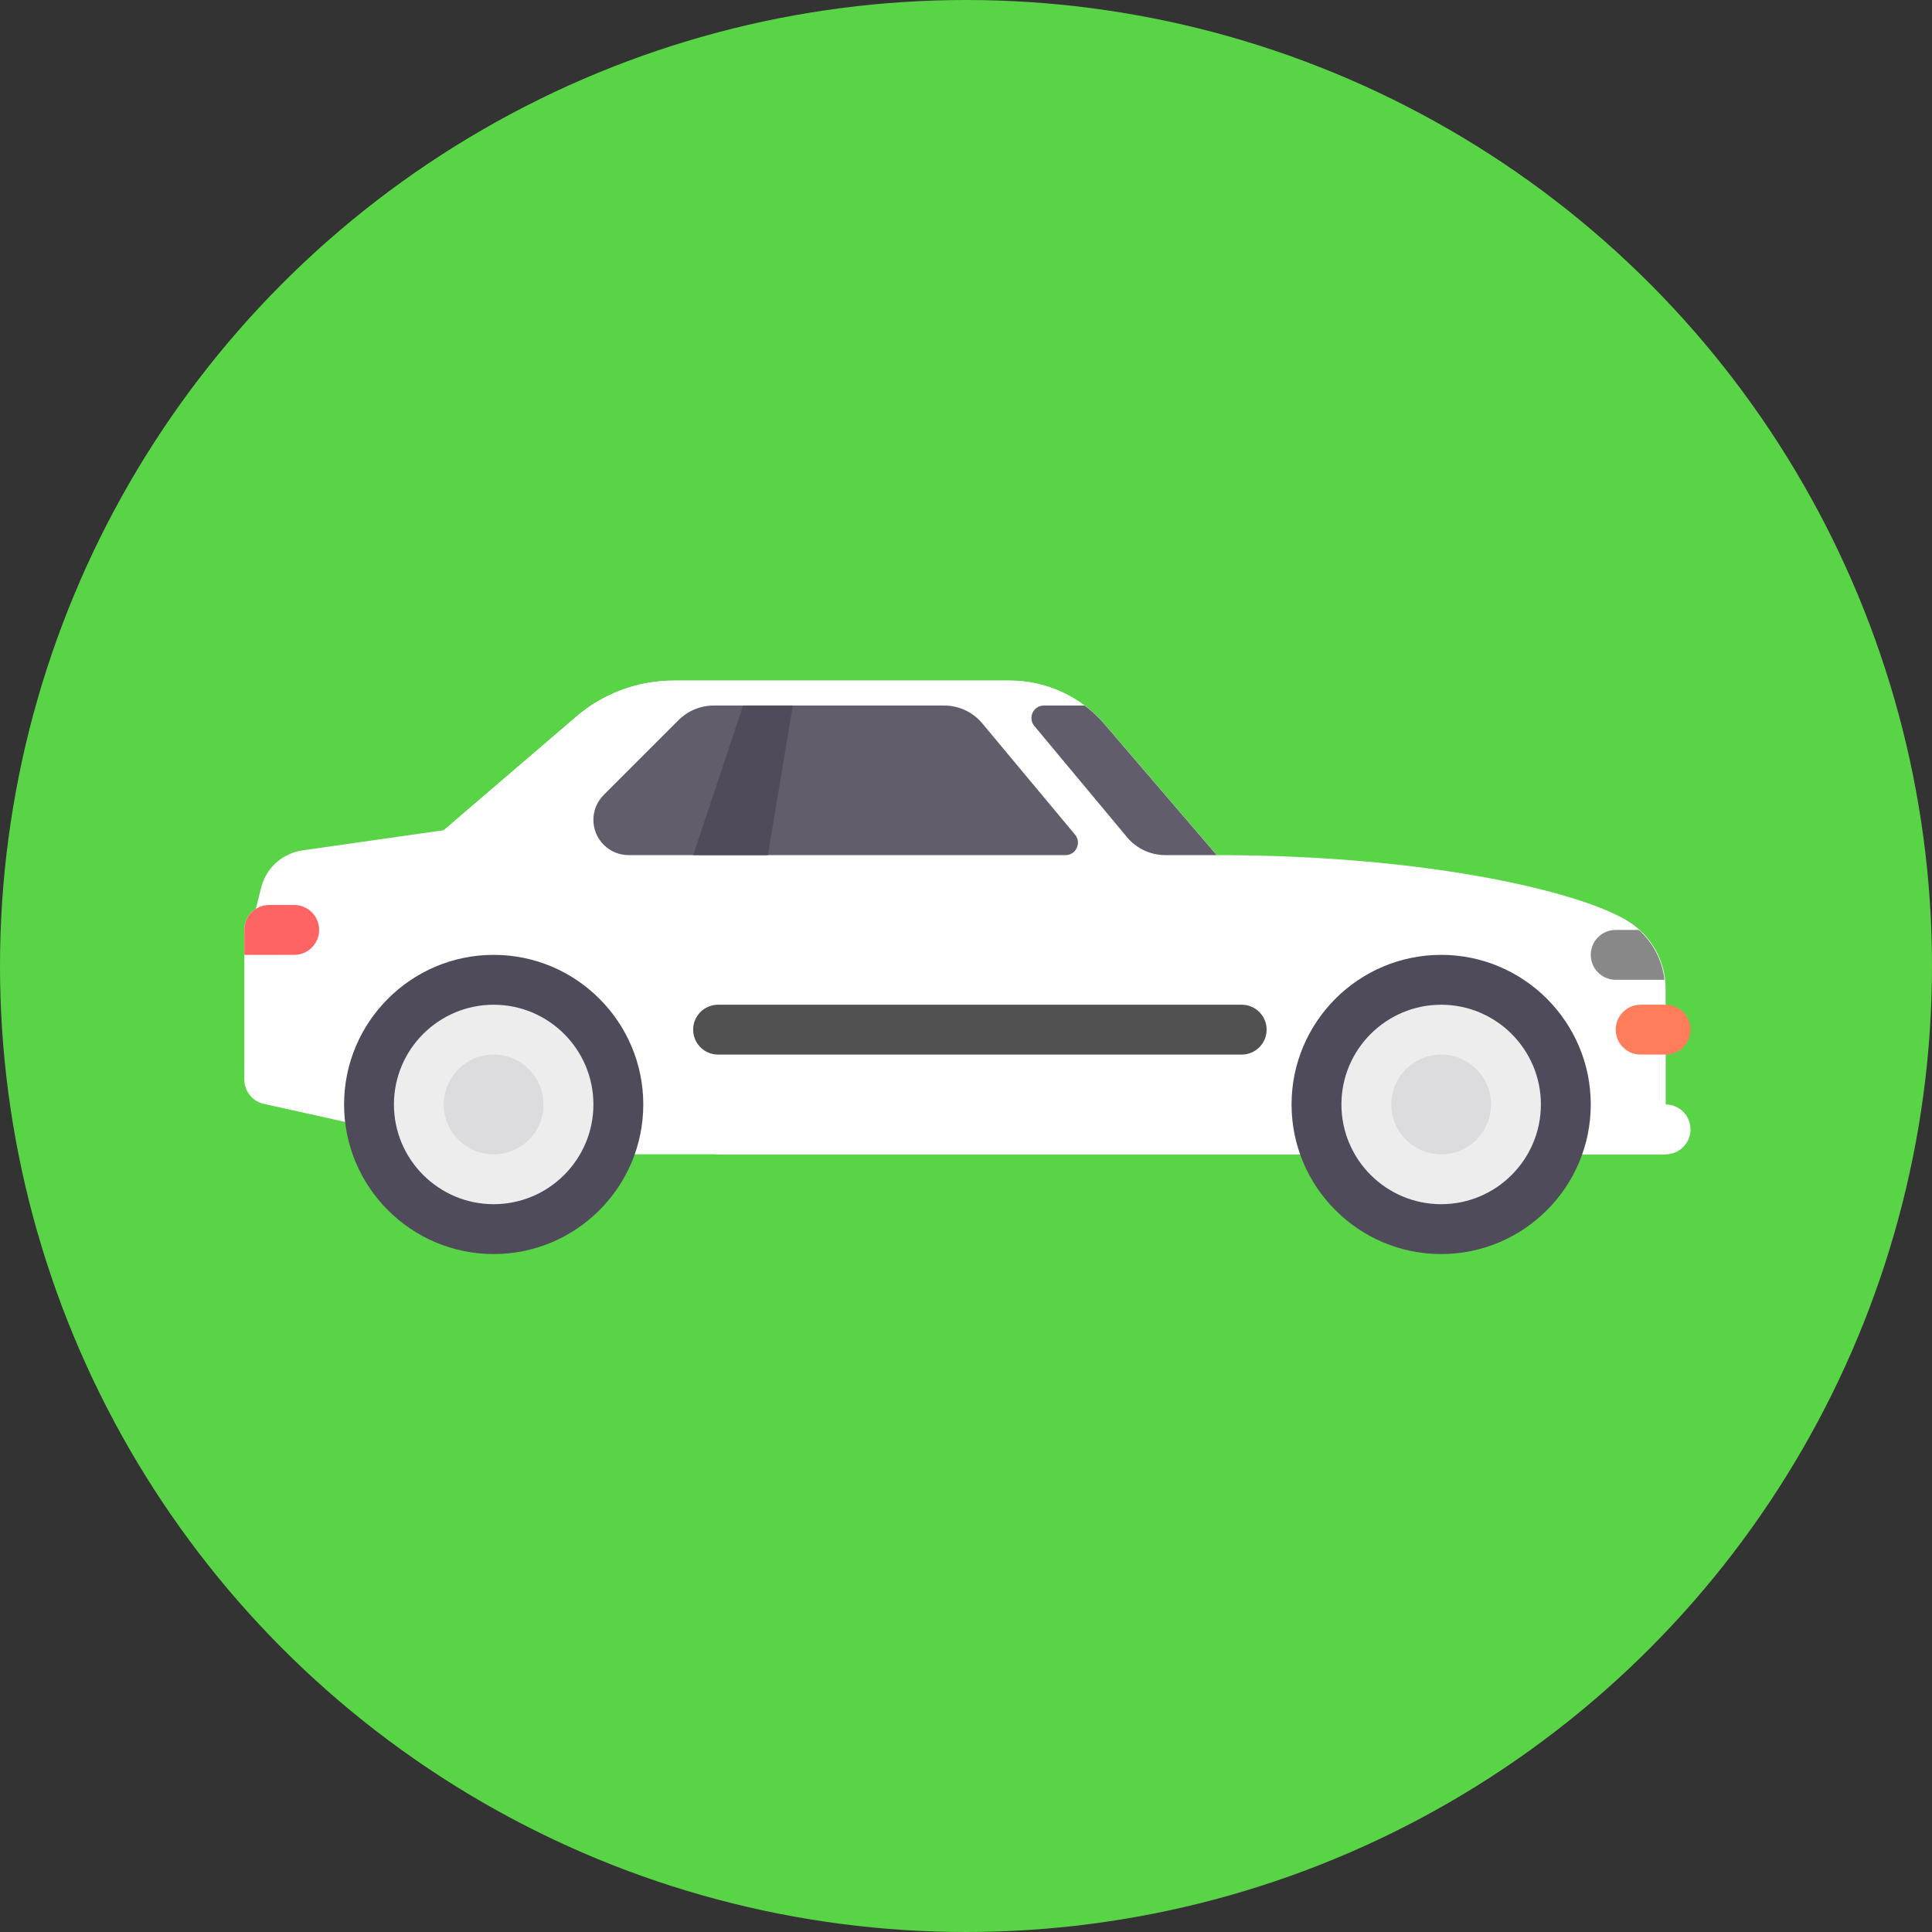 <?xml version="1.0" encoding="UTF-8"?>
<svg width="128px" height="128px" viewBox="0 0 128 128" version="1.1" xmlns="http://www.w3.org/2000/svg" xmlns:xlink="http://www.w3.org/1999/xlink">
    <rect x="0" y="0" width="128" height="128" fill="#333333" stroke="none"/>
    <!-- Generator: Sketch 50.2 (55047) - http://www.bohemiancoding.com/sketch -->
    <title>Car Entrance</title>
    <desc>Created with Sketch.</desc>
    <defs></defs>
    <g id="Page-1" stroke="none" stroke-width="1" fill="none" fill-rule="evenodd">
        <g id="Traffic---History" transform="translate(-148, -172)">
            <g id="Group" transform="translate(89, 80)">
                <g id="Group-10" transform="translate(29, 92)">
                    <g id="automobile">
                        <g id="Car-Entrance" transform="translate(30, 0)">
                            <circle id="Oval-2" fill="#59D446" cx="64" cy="64" r="64"></circle>
                            <g id="Group-5" transform="translate(16, 45)" fill-rule="nonzero">
                                <path d="M91.845,16.021 C88.734,14.105 78.698,11.654 64.613,11.654 L57.174,2.975 C55.605,1.145 53.314,0.091 50.903,0.091 L28.633,0.091 C26.267,0.091 23.979,0.937 22.183,2.477 L13.403,10.002 L4.039,11.34 C2.71,11.53 1.627,12.506 1.302,13.809 L0.188,18.262 L24.967,29.825 L94.349,29.825 L94.349,20.487 C94.348,18.66 93.4,16.979 91.845,16.021 Z" id="Shape" fill="#FFFFFF"></path>
                                <path d="M94.348,21.566 C94.348,18.262 89.392,14.958 66.265,14.958 L1.84,14.958 C0.927,14.958 0.188,15.698 0.188,16.61 L0.188,26.521 L31.575,31.477 L94.348,31.477 L94.348,21.566 L94.348,21.566 Z" id="Shape" fill="#FFFFFF"></path>
                                <path d="M94.348,28.173 L16.888,28.173 L2.198,24.909 C1.315,24.715 0.425,25.271 0.226,26.163 C0.029,27.054 0.591,27.936 1.481,28.134 L16.349,31.438 C16.466,31.464 16.586,31.477 16.707,31.477 L94.348,31.477 C95.261,31.477 96,30.737 96,29.825 C96,28.913 95.261,28.173 94.348,28.173 Z" id="Shape" fill="#FFFFFF"></path>
                                <circle id="Oval" fill="#EDEDEE" cx="79.48" cy="28.173" r="8.26"></circle>
                                <path d="M79.481,38.085 C74.015,38.085 69.569,33.639 69.569,28.173 C69.569,22.708 74.015,18.262 79.481,18.262 C84.946,18.262 89.392,22.708 89.392,28.173 C89.392,33.639 84.946,38.085 79.481,38.085 Z M79.481,21.566 C75.837,21.566 72.873,24.529 72.873,28.173 C72.873,31.817 75.837,34.781 79.481,34.781 C83.125,34.781 86.088,31.818 86.088,28.173 C86.088,24.529 83.125,21.566 79.481,21.566 Z" id="Shape" fill="#504B5A"></path>
                                <circle id="Oval" fill="#DCDBDE" cx="79.48" cy="28.173" r="3.304"></circle>
                                <circle id="Oval" fill="#EDEDEE" cx="16.706" cy="28.173" r="8.26"></circle>
                                <path d="M16.707,38.085 C11.242,38.085 6.796,33.639 6.796,28.173 C6.796,22.708 11.242,18.262 16.707,18.262 C22.173,18.262 26.619,22.708 26.619,28.173 C26.619,33.639 22.173,38.085 16.707,38.085 Z M16.707,21.566 C13.063,21.566 10.099,24.529 10.099,28.173 C10.099,31.817 13.063,34.781 16.707,34.781 C20.351,34.781 23.315,31.818 23.315,28.173 C23.315,24.529 20.351,21.566 16.707,21.566 Z" id="Shape" fill="#504B5A"></path>
                                <circle id="Oval" fill="#DCDBDE" cx="16.706" cy="28.173" r="3.304"></circle>
                                <g id="Group" transform="translate(29.754, 21.52)">
                                    <path d="M36.511,3.349 L1.82,3.349 C0.908,3.349 0.169,2.609 0.169,1.697 C0.169,0.785 0.908,0.045 1.82,0.045 L36.511,0.045 C37.423,0.045 38.163,0.785 38.163,1.697 C38.163,2.61 37.423,3.349 36.511,3.349 Z" id="Shape" fill="#515151"></path>
                                    <path d="M64.594,3.349 L62.942,3.349 C62.03,3.349 61.29,2.609 61.29,1.697 C61.29,0.785 62.03,0.045 62.942,0.045 L64.594,0.045 C65.506,0.045 66.246,0.785 66.246,1.697 C66.246,2.61 65.506,3.349 64.594,3.349 Z" id="Shape" fill="#FF7D5A"></path>
                                </g>
                                <path d="M13.403,10.002 L22.183,2.477 C23.979,0.937 26.267,0.091 28.633,0.091 L50.903,0.091 C53.314,0.091 55.604,1.144 57.174,2.975 L64.613,11.654 L25.502,11.654 C24.046,11.654 22.593,11.534 21.156,11.295 L13.403,10.002 Z" id="Shape" fill="#FFFFFF"></path>
                                <path d="M49.084,2.931 C48.457,2.178 47.527,1.743 46.546,1.743 L31.29,1.743 C30.414,1.743 29.574,2.091 28.954,2.71 L23.999,7.666 C23.56,8.104 23.314,8.698 23.314,9.318 C23.314,10.608 24.36,11.654 25.65,11.654 L54.59,11.654 C55.29,11.654 55.673,10.837 55.225,10.299 L49.084,2.931 Z" id="Shape" fill="#625D6B"></path>
                                <polygon id="Shape" fill="#504B5A" points="34.878 11.654 29.922 11.654 33.226 1.743 36.53 1.743"></polygon>
                                <path d="M92.575,16.61 L91.044,16.61 C90.132,16.61 89.392,17.349 89.392,18.262 C89.392,19.174 90.132,19.914 91.044,19.914 L94.274,19.914 C94.131,18.629 93.532,17.467 92.575,16.61 Z" id="Shape" fill="#888888"></path>
                                <path d="M57.174,2.975 C56.778,2.513 56.335,2.101 55.857,1.743 L53.161,1.743 C52.461,1.743 52.078,2.559 52.527,3.097 L58.667,10.466 C59.295,11.219 60.225,11.654 61.205,11.654 L64.613,11.654 L57.174,2.975 Z" id="Shape" fill="#625D6B"></path>
                                <path d="M0.188,16.61 L0.188,18.262 L3.492,18.262 C4.404,18.262 5.144,17.522 5.144,16.61 C5.144,15.698 4.404,14.958 3.492,14.958 L1.84,14.958 C0.927,14.958 0.188,15.698 0.188,16.61 Z" id="Shape" fill="#FF6464"></path>
                            </g>
                        </g>
                    </g>
                </g>
            </g>
        </g>
    </g>
</svg>